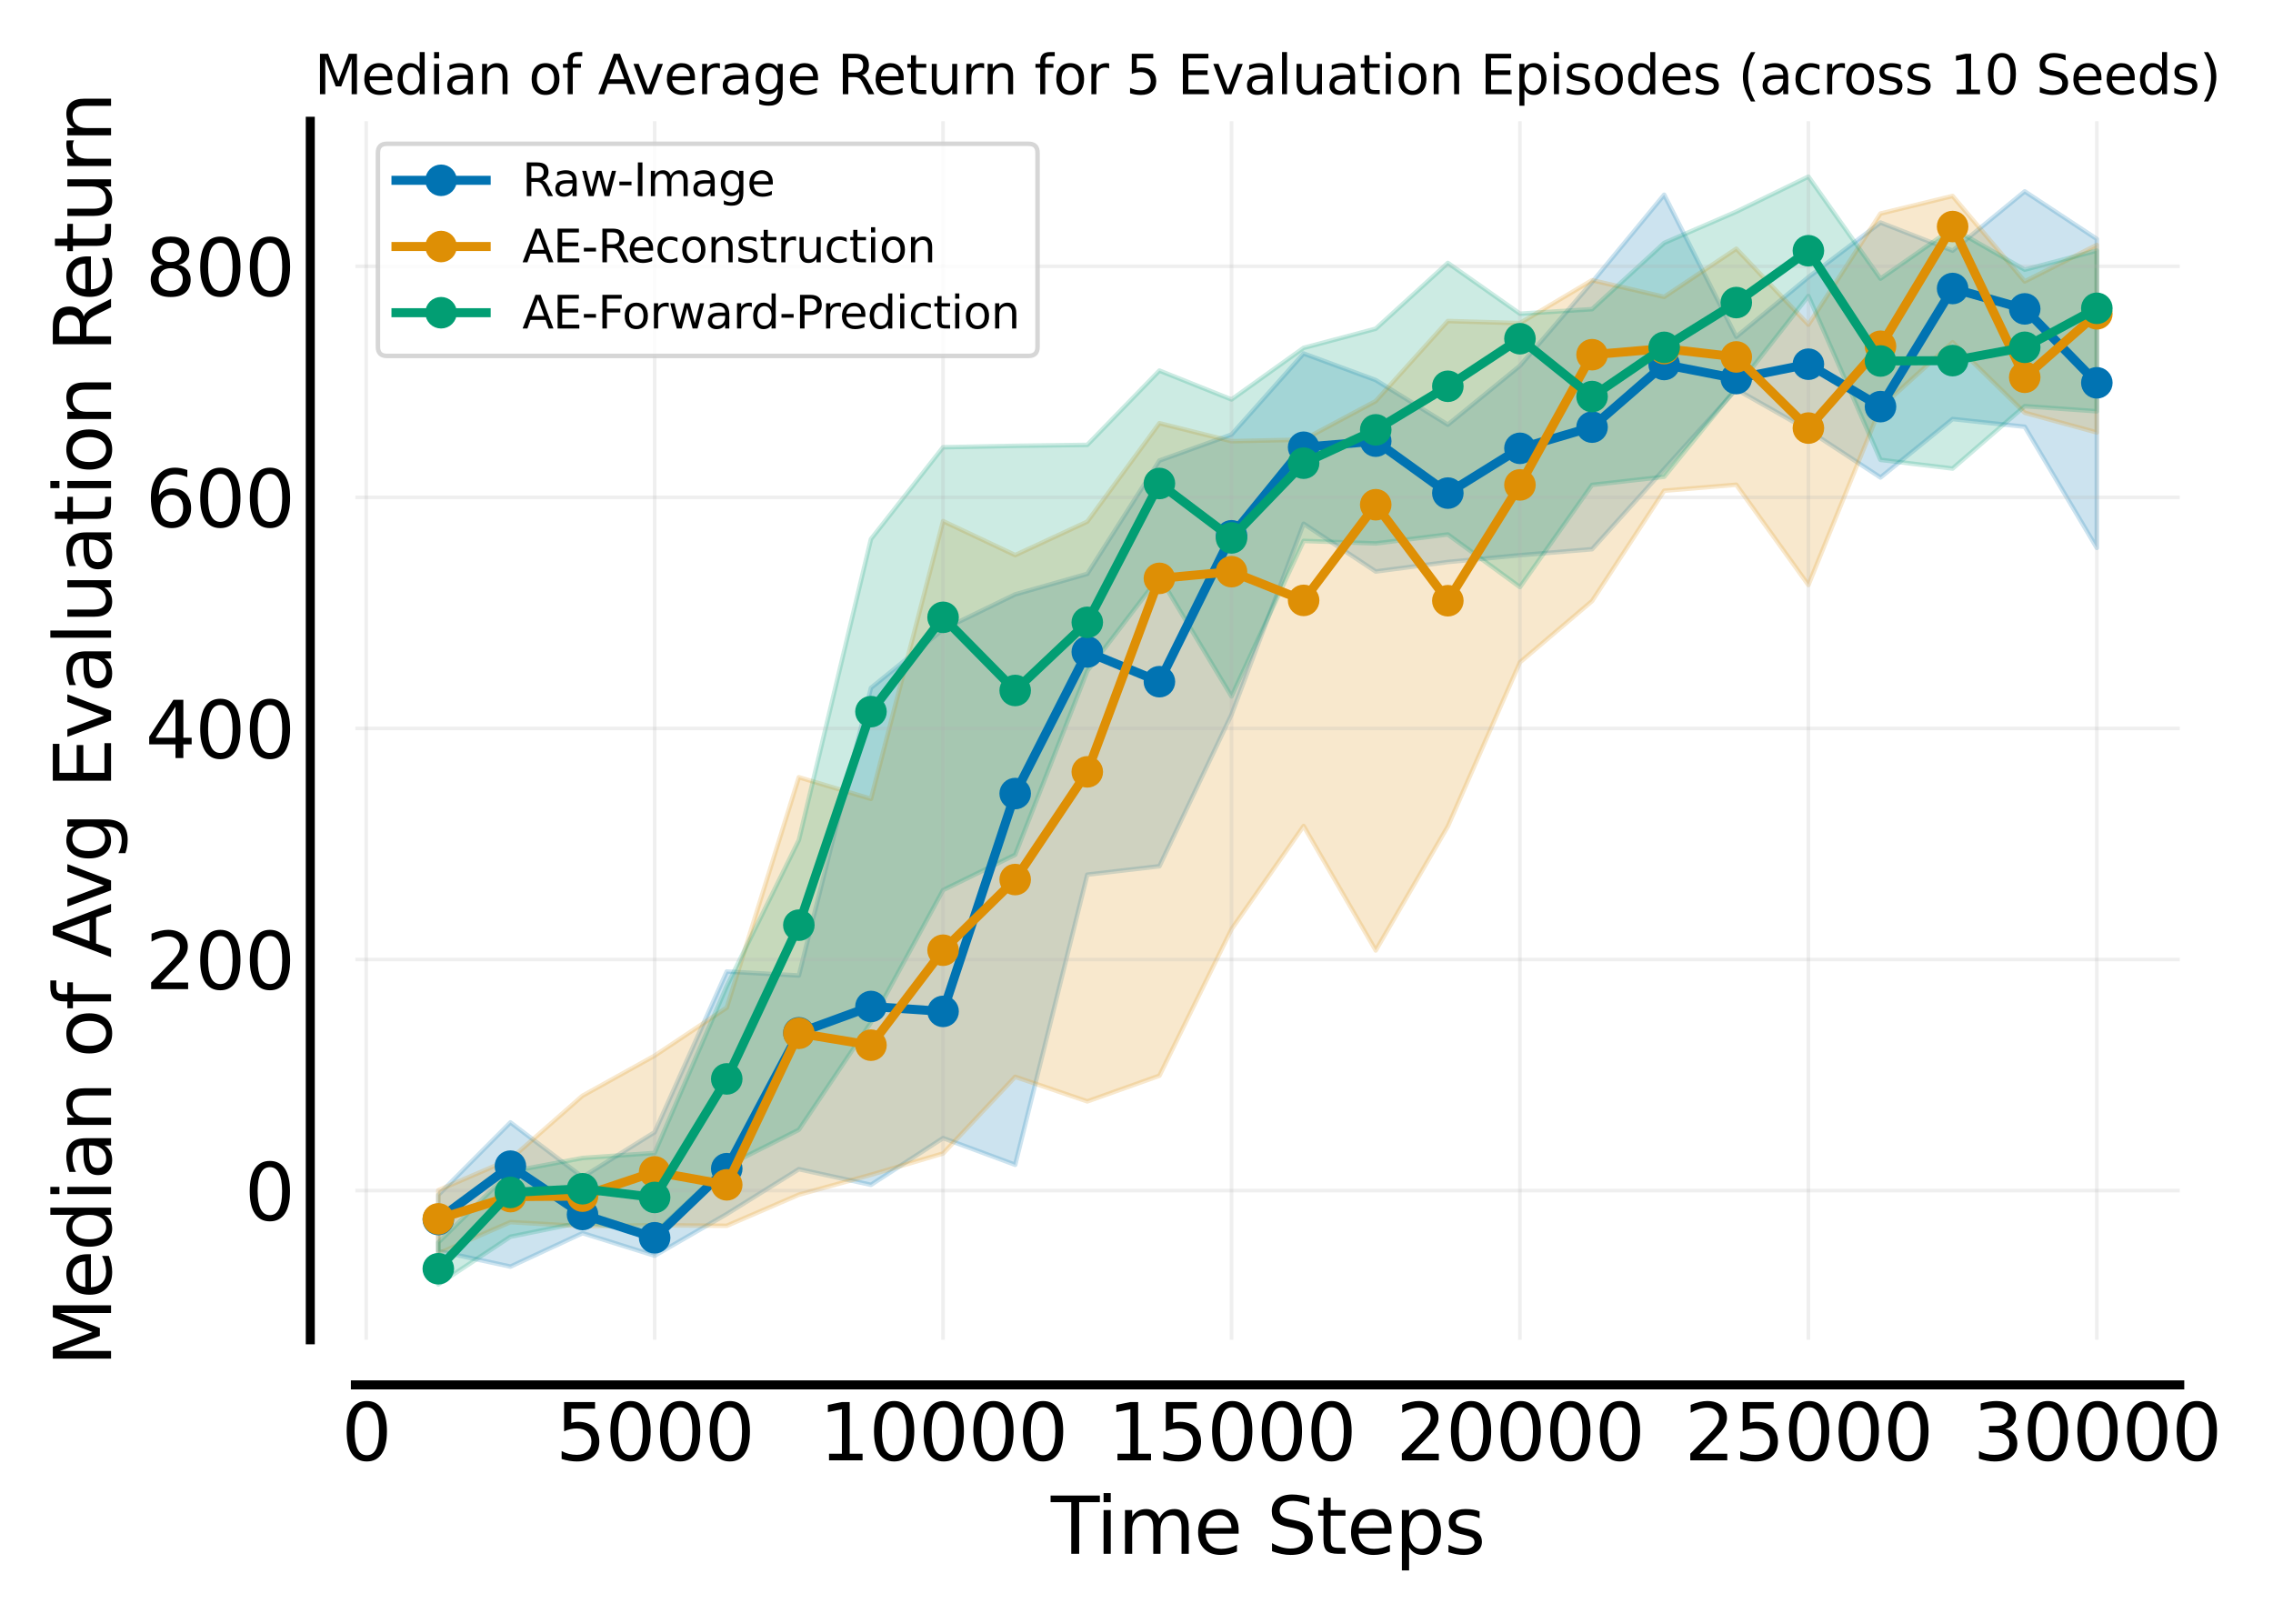 <?xml version="1.0" encoding="utf-8" standalone="no"?>
<!DOCTYPE svg PUBLIC "-//W3C//DTD SVG 1.1//EN"
  "http://www.w3.org/Graphics/SVG/1.1/DTD/svg11.dtd">
<svg xmlns:xlink="http://www.w3.org/1999/xlink" width="504pt" height="360pt" viewBox="0 0 504 360" xmlns="http://www.w3.org/2000/svg" version="1.1">
 <defs>
  <style type="text/css">*{stroke-linejoin: round; stroke-linecap: butt}</style>
 </defs>
 <g id="figure_1">
  <g id="patch_1">
   <path d="M 0 360 
L 504 360 
L 504 0 
L 0 0 
z
" style="fill: #ffffff"/>
  </g>
  <g id="axes_1">
   <g id="patch_2">
    <path d="M 78.8 297.04 
L 483.325 297.04 
L 483.325 26.88 
L 78.8 26.88 
z
" style="fill: #ffffff"/>
   </g>
   <g id="FillBetweenPolyCollection_1">
    <defs>
     <path id="md9b07b1207" d="M 97.187 -95.068 
L 97.187 -82.63 
L 113.177 -79.181 
L 129.166 -86.601 
L 145.155 -81.606 
L 161.144 -90.835 
L 177.133 -100.782 
L 193.122 -97.314 
L 209.111 -107.677 
L 225.1 -101.754 
L 241.089 -166.085 
L 257.079 -167.946 
L 273.068 -201.572 
L 289.057 -243.88 
L 305.046 -233.292 
L 321.035 -235.398 
L 337.024 -236.908 
L 353.013 -238.235 
L 369.002 -255.987 
L 384.992 -273.669 
L 400.981 -264.611 
L 416.97 -254.138 
L 432.959 -267.092 
L 448.948 -265.387 
L 464.937 -238.525 
L 464.937 -307.017 
L 464.937 -307.017 
L 448.948 -317.568 
L 432.959 -304.425 
L 416.97 -310.66 
L 400.981 -298.542 
L 384.992 -285.341 
L 369.002 -316.827 
L 353.013 -297.438 
L 337.024 -278.909 
L 321.035 -265.847 
L 305.046 -275.734 
L 289.057 -281.623 
L 273.068 -263.657 
L 257.079 -257.884 
L 241.089 -232.768 
L 225.1 -228.222 
L 209.111 -220.454 
L 193.122 -207.484 
L 177.133 -143.725 
L 161.144 -144.602 
L 145.155 -108.977 
L 129.166 -99.036 
L 113.177 -111.151 
L 97.187 -95.068 
z
" style="stroke: #0173b2; stroke-opacity: 0.2"/>
    </defs>
    <g clip-path="url(#p522695b72f)">
     <use xlink:href="#md9b07b1207" x="0" y="360" style="fill: #0173b2; fill-opacity: 0.2; stroke: #0173b2; stroke-opacity: 0.2"/>
    </g>
   </g>
   <g id="FillBetweenPolyCollection_2">
    <defs>
     <path id="m529b4f7ec4" d="M 97.187 -96.115 
L 97.187 -82.076 
L 113.177 -89.042 
L 129.166 -88.138 
L 145.155 -88.353 
L 161.144 -88.228 
L 177.133 -95.127 
L 193.122 -99.541 
L 209.111 -104.261 
L 225.1 -121.262 
L 241.089 -115.809 
L 257.079 -121.504 
L 273.068 -153.988 
L 289.057 -176.868 
L 305.046 -149.277 
L 321.035 -176.797 
L 337.024 -213.164 
L 353.013 -226.743 
L 369.002 -251.2 
L 384.992 -252.525 
L 400.981 -230.299 
L 416.97 -269.656 
L 432.959 -284.116 
L 448.948 -268.486 
L 464.937 -264.122 
L 464.937 -305.69 
L 464.937 -305.69 
L 448.948 -297.606 
L 432.959 -316.545 
L 416.97 -312.656 
L 400.981 -288.023 
L 384.992 -304.851 
L 369.002 -294.178 
L 353.013 -297.875 
L 337.024 -288.363 
L 321.035 -288.821 
L 305.046 -271.069 
L 289.057 -262.534 
L 273.068 -262.182 
L 257.079 -266.17 
L 241.089 -244.344 
L 225.1 -236.926 
L 209.111 -244.463 
L 193.122 -182.888 
L 177.133 -187.674 
L 161.144 -136.594 
L 145.155 -125.942 
L 129.166 -117.066 
L 113.177 -103.01 
L 97.187 -96.115 
z
" style="stroke: #de8f05; stroke-opacity: 0.2"/>
    </defs>
    <g clip-path="url(#p522695b72f)">
     <use xlink:href="#m529b4f7ec4" x="0" y="360" style="fill: #de8f05; fill-opacity: 0.2; stroke: #de8f05; stroke-opacity: 0.2"/>
    </g>
   </g>
   <g id="FillBetweenPolyCollection_3">
    <defs>
     <path id="m65b264418e" d="M 97.187 -84.535 
L 97.187 -75.24 
L 113.177 -85.804 
L 129.166 -89.039 
L 145.155 -86.629 
L 161.144 -101.489 
L 177.133 -109.523 
L 193.122 -133.312 
L 209.111 -162.66 
L 225.1 -170.487 
L 241.089 -211.247 
L 257.079 -232.15 
L 273.068 -205.611 
L 289.057 -240.071 
L 305.046 -239.515 
L 321.035 -241.506 
L 337.024 -229.841 
L 353.013 -252.492 
L 369.002 -254.292 
L 384.992 -273.954 
L 400.981 -294.373 
L 416.97 -258.046 
L 432.959 -256.117 
L 448.948 -269.95 
L 464.937 -268.813 
L 464.937 -304.43 
L 464.937 -304.43 
L 448.948 -300.211 
L 432.959 -309.376 
L 416.97 -298.223 
L 400.981 -320.84 
L 384.992 -313.064 
L 369.002 -306.14 
L 353.013 -291.451 
L 337.024 -290.444 
L 321.035 -301.702 
L 305.046 -287.118 
L 289.057 -282.873 
L 273.068 -271.435 
L 257.079 -277.835 
L 241.089 -261.37 
L 225.1 -261.154 
L 209.111 -260.841 
L 193.122 -240.485 
L 177.133 -173.753 
L 161.144 -141.358 
L 145.155 -104.378 
L 129.166 -103.262 
L 113.177 -100.255 
L 97.187 -84.535 
z
" style="stroke: #029e73; stroke-opacity: 0.2"/>
    </defs>
    <g clip-path="url(#p522695b72f)">
     <use xlink:href="#m65b264418e" x="0" y="360" style="fill: #029e73; fill-opacity: 0.2; stroke: #029e73; stroke-opacity: 0.2"/>
    </g>
   </g>
   <g id="matplotlib.axis_1">
    <g id="xtick_1">
     <g id="line2d_1">
      <path d="M 81.198 297.04 
L 81.198 26.88 
" clip-path="url(#p522695b72f)" style="fill: none; stroke: #b0b0b0; stroke-opacity: 0.2; stroke-width: 0.8; stroke-linecap: square"/>
     </g>
     <g id="line2d_2">
      <defs>
       <path id="m34cfc0ece7" d="M 0 0 
L 0 0.1 
" style="stroke: #000000; stroke-width: 0.1"/>
      </defs>
      <g>
       <use xlink:href="#m34cfc0ece7" x="81.198" y="307.04" style="stroke: #000000; stroke-width: 0.1"/>
      </g>
     </g>
     <g id="text_1">
      <!-- 0 -->
      <g transform="translate(75.701 323.77) scale(0.173 -0.173)">
       <defs>
        <path id="DejaVuSans-30" d="M 2034 4250 
Q 1547 4250 1301 3770 
Q 1056 3291 1056 2328 
Q 1056 1369 1301 889 
Q 1547 409 2034 409 
Q 2525 409 2770 889 
Q 3016 1369 3016 2328 
Q 3016 3291 2770 3770 
Q 2525 4250 2034 4250 
z
M 2034 4750 
Q 2819 4750 3233 4129 
Q 3647 3509 3647 2328 
Q 3647 1150 3233 529 
Q 2819 -91 2034 -91 
Q 1250 -91 836 529 
Q 422 1150 422 2328 
Q 422 3509 836 4129 
Q 1250 4750 2034 4750 
z
" transform="scale(0.016)"/>
       </defs>
       <use xlink:href="#DejaVuSans-30"/>
      </g>
     </g>
    </g>
    <g id="xtick_2">
     <g id="line2d_3">
      <path d="M 145.155 297.04 
L 145.155 26.88 
" clip-path="url(#p522695b72f)" style="fill: none; stroke: #b0b0b0; stroke-opacity: 0.2; stroke-width: 0.8; stroke-linecap: square"/>
     </g>
     <g id="line2d_4">
      <g>
       <use xlink:href="#m34cfc0ece7" x="145.155" y="307.04" style="stroke: #000000; stroke-width: 0.1"/>
      </g>
     </g>
     <g id="text_2">
      <!-- 5000 -->
      <g transform="translate(123.166 323.77) scale(0.173 -0.173)">
       <defs>
        <path id="DejaVuSans-35" d="M 691 4666 
L 3169 4666 
L 3169 4134 
L 1269 4134 
L 1269 2991 
Q 1406 3038 1543 3061 
Q 1681 3084 1819 3084 
Q 2600 3084 3056 2656 
Q 3513 2228 3513 1497 
Q 3513 744 3044 326 
Q 2575 -91 1722 -91 
Q 1428 -91 1123 -41 
Q 819 9 494 109 
L 494 744 
Q 775 591 1075 516 
Q 1375 441 1709 441 
Q 2250 441 2565 725 
Q 2881 1009 2881 1497 
Q 2881 1984 2565 2268 
Q 2250 2553 1709 2553 
Q 1456 2553 1204 2497 
Q 953 2441 691 2322 
L 691 4666 
z
" transform="scale(0.016)"/>
       </defs>
       <use xlink:href="#DejaVuSans-35"/>
       <use xlink:href="#DejaVuSans-30" transform="translate(63.623 0)"/>
       <use xlink:href="#DejaVuSans-30" transform="translate(127.246 0)"/>
       <use xlink:href="#DejaVuSans-30" transform="translate(190.869 0)"/>
      </g>
     </g>
    </g>
    <g id="xtick_3">
     <g id="line2d_5">
      <path d="M 209.111 297.04 
L 209.111 26.88 
" clip-path="url(#p522695b72f)" style="fill: none; stroke: #b0b0b0; stroke-opacity: 0.2; stroke-width: 0.8; stroke-linecap: square"/>
     </g>
     <g id="line2d_6">
      <g>
       <use xlink:href="#m34cfc0ece7" x="209.111" y="307.04" style="stroke: #000000; stroke-width: 0.1"/>
      </g>
     </g>
     <g id="text_3">
      <!-- 10000 -->
      <g transform="translate(181.625 323.77) scale(0.173 -0.173)">
       <defs>
        <path id="DejaVuSans-31" d="M 794 531 
L 1825 531 
L 1825 4091 
L 703 3866 
L 703 4441 
L 1819 4666 
L 2450 4666 
L 2450 531 
L 3481 531 
L 3481 0 
L 794 0 
L 794 531 
z
" transform="scale(0.016)"/>
       </defs>
       <use xlink:href="#DejaVuSans-31"/>
       <use xlink:href="#DejaVuSans-30" transform="translate(63.623 0)"/>
       <use xlink:href="#DejaVuSans-30" transform="translate(127.246 0)"/>
       <use xlink:href="#DejaVuSans-30" transform="translate(190.869 0)"/>
       <use xlink:href="#DejaVuSans-30" transform="translate(254.492 0)"/>
      </g>
     </g>
    </g>
    <g id="xtick_4">
     <g id="line2d_7">
      <path d="M 273.068 297.04 
L 273.068 26.88 
" clip-path="url(#p522695b72f)" style="fill: none; stroke: #b0b0b0; stroke-opacity: 0.2; stroke-width: 0.8; stroke-linecap: square"/>
     </g>
     <g id="line2d_8">
      <g>
       <use xlink:href="#m34cfc0ece7" x="273.068" y="307.04" style="stroke: #000000; stroke-width: 0.1"/>
      </g>
     </g>
     <g id="text_4">
      <!-- 15000 -->
      <g transform="translate(245.582 323.77) scale(0.173 -0.173)">
       <use xlink:href="#DejaVuSans-31"/>
       <use xlink:href="#DejaVuSans-35" transform="translate(63.623 0)"/>
       <use xlink:href="#DejaVuSans-30" transform="translate(127.246 0)"/>
       <use xlink:href="#DejaVuSans-30" transform="translate(190.869 0)"/>
       <use xlink:href="#DejaVuSans-30" transform="translate(254.492 0)"/>
      </g>
     </g>
    </g>
    <g id="xtick_5">
     <g id="line2d_9">
      <path d="M 337.024 297.04 
L 337.024 26.88 
" clip-path="url(#p522695b72f)" style="fill: none; stroke: #b0b0b0; stroke-opacity: 0.2; stroke-width: 0.8; stroke-linecap: square"/>
     </g>
     <g id="line2d_10">
      <g>
       <use xlink:href="#m34cfc0ece7" x="337.024" y="307.04" style="stroke: #000000; stroke-width: 0.1"/>
      </g>
     </g>
     <g id="text_5">
      <!-- 20000 -->
      <g transform="translate(309.538 323.77) scale(0.173 -0.173)">
       <defs>
        <path id="DejaVuSans-32" d="M 1228 531 
L 3431 531 
L 3431 0 
L 469 0 
L 469 531 
Q 828 903 1448 1529 
Q 2069 2156 2228 2338 
Q 2531 2678 2651 2914 
Q 2772 3150 2772 3378 
Q 2772 3750 2511 3984 
Q 2250 4219 1831 4219 
Q 1534 4219 1204 4116 
Q 875 4013 500 3803 
L 500 4441 
Q 881 4594 1212 4672 
Q 1544 4750 1819 4750 
Q 2544 4750 2975 4387 
Q 3406 4025 3406 3419 
Q 3406 3131 3298 2873 
Q 3191 2616 2906 2266 
Q 2828 2175 2409 1742 
Q 1991 1309 1228 531 
z
" transform="scale(0.016)"/>
       </defs>
       <use xlink:href="#DejaVuSans-32"/>
       <use xlink:href="#DejaVuSans-30" transform="translate(63.623 0)"/>
       <use xlink:href="#DejaVuSans-30" transform="translate(127.246 0)"/>
       <use xlink:href="#DejaVuSans-30" transform="translate(190.869 0)"/>
       <use xlink:href="#DejaVuSans-30" transform="translate(254.492 0)"/>
      </g>
     </g>
    </g>
    <g id="xtick_6">
     <g id="line2d_11">
      <path d="M 400.981 297.04 
L 400.981 26.88 
" clip-path="url(#p522695b72f)" style="fill: none; stroke: #b0b0b0; stroke-opacity: 0.2; stroke-width: 0.8; stroke-linecap: square"/>
     </g>
     <g id="line2d_12">
      <g>
       <use xlink:href="#m34cfc0ece7" x="400.981" y="307.04" style="stroke: #000000; stroke-width: 0.1"/>
      </g>
     </g>
     <g id="text_6">
      <!-- 25000 -->
      <g transform="translate(373.495 323.77) scale(0.173 -0.173)">
       <use xlink:href="#DejaVuSans-32"/>
       <use xlink:href="#DejaVuSans-35" transform="translate(63.623 0)"/>
       <use xlink:href="#DejaVuSans-30" transform="translate(127.246 0)"/>
       <use xlink:href="#DejaVuSans-30" transform="translate(190.869 0)"/>
       <use xlink:href="#DejaVuSans-30" transform="translate(254.492 0)"/>
      </g>
     </g>
    </g>
    <g id="xtick_7">
     <g id="line2d_13">
      <path d="M 464.937 297.04 
L 464.937 26.88 
" clip-path="url(#p522695b72f)" style="fill: none; stroke: #b0b0b0; stroke-opacity: 0.2; stroke-width: 0.8; stroke-linecap: square"/>
     </g>
     <g id="line2d_14">
      <g>
       <use xlink:href="#m34cfc0ece7" x="464.937" y="307.04" style="stroke: #000000; stroke-width: 0.1"/>
      </g>
     </g>
     <g id="text_7">
      <!-- 30000 -->
      <g transform="translate(437.451 323.77) scale(0.173 -0.173)">
       <defs>
        <path id="DejaVuSans-33" d="M 2597 2516 
Q 3050 2419 3304 2112 
Q 3559 1806 3559 1356 
Q 3559 666 3084 287 
Q 2609 -91 1734 -91 
Q 1441 -91 1130 -33 
Q 819 25 488 141 
L 488 750 
Q 750 597 1062 519 
Q 1375 441 1716 441 
Q 2309 441 2620 675 
Q 2931 909 2931 1356 
Q 2931 1769 2642 2001 
Q 2353 2234 1838 2234 
L 1294 2234 
L 1294 2753 
L 1863 2753 
Q 2328 2753 2575 2939 
Q 2822 3125 2822 3475 
Q 2822 3834 2567 4026 
Q 2313 4219 1838 4219 
Q 1578 4219 1281 4162 
Q 984 4106 628 3988 
L 628 4550 
Q 988 4650 1302 4700 
Q 1616 4750 1894 4750 
Q 2613 4750 3031 4423 
Q 3450 4097 3450 3541 
Q 3450 3153 3228 2886 
Q 3006 2619 2597 2516 
z
" transform="scale(0.016)"/>
       </defs>
       <use xlink:href="#DejaVuSans-33"/>
       <use xlink:href="#DejaVuSans-30" transform="translate(63.623 0)"/>
       <use xlink:href="#DejaVuSans-30" transform="translate(127.246 0)"/>
       <use xlink:href="#DejaVuSans-30" transform="translate(190.869 0)"/>
       <use xlink:href="#DejaVuSans-30" transform="translate(254.492 0)"/>
      </g>
     </g>
    </g>
    <g id="text_8">
     <!-- Time Steps -->
     <g transform="translate(233.002 344.494) scale(0.173 -0.173)">
      <defs>
       <path id="DejaVuSans-54" d="M -19 4666 
L 3928 4666 
L 3928 4134 
L 2272 4134 
L 2272 0 
L 1638 0 
L 1638 4134 
L -19 4134 
L -19 4666 
z
" transform="scale(0.016)"/>
       <path id="DejaVuSans-69" d="M 603 3500 
L 1178 3500 
L 1178 0 
L 603 0 
L 603 3500 
z
M 603 4863 
L 1178 4863 
L 1178 4134 
L 603 4134 
L 603 4863 
z
" transform="scale(0.016)"/>
       <path id="DejaVuSans-6d" d="M 3328 2828 
Q 3544 3216 3844 3400 
Q 4144 3584 4550 3584 
Q 5097 3584 5394 3201 
Q 5691 2819 5691 2113 
L 5691 0 
L 5113 0 
L 5113 2094 
Q 5113 2597 4934 2840 
Q 4756 3084 4391 3084 
Q 3944 3084 3684 2787 
Q 3425 2491 3425 1978 
L 3425 0 
L 2847 0 
L 2847 2094 
Q 2847 2600 2669 2842 
Q 2491 3084 2119 3084 
Q 1678 3084 1418 2786 
Q 1159 2488 1159 1978 
L 1159 0 
L 581 0 
L 581 3500 
L 1159 3500 
L 1159 2956 
Q 1356 3278 1631 3431 
Q 1906 3584 2284 3584 
Q 2666 3584 2933 3390 
Q 3200 3197 3328 2828 
z
" transform="scale(0.016)"/>
       <path id="DejaVuSans-65" d="M 3597 1894 
L 3597 1613 
L 953 1613 
Q 991 1019 1311 708 
Q 1631 397 2203 397 
Q 2534 397 2845 478 
Q 3156 559 3463 722 
L 3463 178 
Q 3153 47 2828 -22 
Q 2503 -91 2169 -91 
Q 1331 -91 842 396 
Q 353 884 353 1716 
Q 353 2575 817 3079 
Q 1281 3584 2069 3584 
Q 2775 3584 3186 3129 
Q 3597 2675 3597 1894 
z
M 3022 2063 
Q 3016 2534 2758 2815 
Q 2500 3097 2075 3097 
Q 1594 3097 1305 2825 
Q 1016 2553 972 2059 
L 3022 2063 
z
" transform="scale(0.016)"/>
       <path id="DejaVuSans-20" transform="scale(0.016)"/>
       <path id="DejaVuSans-53" d="M 3425 4513 
L 3425 3897 
Q 3066 4069 2747 4153 
Q 2428 4238 2131 4238 
Q 1616 4238 1336 4038 
Q 1056 3838 1056 3469 
Q 1056 3159 1242 3001 
Q 1428 2844 1947 2747 
L 2328 2669 
Q 3034 2534 3370 2195 
Q 3706 1856 3706 1288 
Q 3706 609 3251 259 
Q 2797 -91 1919 -91 
Q 1588 -91 1214 -16 
Q 841 59 441 206 
L 441 856 
Q 825 641 1194 531 
Q 1563 422 1919 422 
Q 2459 422 2753 634 
Q 3047 847 3047 1241 
Q 3047 1584 2836 1778 
Q 2625 1972 2144 2069 
L 1759 2144 
Q 1053 2284 737 2584 
Q 422 2884 422 3419 
Q 422 4038 858 4394 
Q 1294 4750 2059 4750 
Q 2388 4750 2728 4690 
Q 3069 4631 3425 4513 
z
" transform="scale(0.016)"/>
       <path id="DejaVuSans-74" d="M 1172 4494 
L 1172 3500 
L 2356 3500 
L 2356 3053 
L 1172 3053 
L 1172 1153 
Q 1172 725 1289 603 
Q 1406 481 1766 481 
L 2356 481 
L 2356 0 
L 1766 0 
Q 1100 0 847 248 
Q 594 497 594 1153 
L 594 3053 
L 172 3053 
L 172 3500 
L 594 3500 
L 594 4494 
L 1172 4494 
z
" transform="scale(0.016)"/>
       <path id="DejaVuSans-70" d="M 1159 525 
L 1159 -1331 
L 581 -1331 
L 581 3500 
L 1159 3500 
L 1159 2969 
Q 1341 3281 1617 3432 
Q 1894 3584 2278 3584 
Q 2916 3584 3314 3078 
Q 3713 2572 3713 1747 
Q 3713 922 3314 415 
Q 2916 -91 2278 -91 
Q 1894 -91 1617 61 
Q 1341 213 1159 525 
z
M 3116 1747 
Q 3116 2381 2855 2742 
Q 2594 3103 2138 3103 
Q 1681 3103 1420 2742 
Q 1159 2381 1159 1747 
Q 1159 1113 1420 752 
Q 1681 391 2138 391 
Q 2594 391 2855 752 
Q 3116 1113 3116 1747 
z
" transform="scale(0.016)"/>
       <path id="DejaVuSans-73" d="M 2834 3397 
L 2834 2853 
Q 2591 2978 2328 3040 
Q 2066 3103 1784 3103 
Q 1356 3103 1142 2972 
Q 928 2841 928 2578 
Q 928 2378 1081 2264 
Q 1234 2150 1697 2047 
L 1894 2003 
Q 2506 1872 2764 1633 
Q 3022 1394 3022 966 
Q 3022 478 2636 193 
Q 2250 -91 1575 -91 
Q 1294 -91 989 -36 
Q 684 19 347 128 
L 347 722 
Q 666 556 975 473 
Q 1284 391 1588 391 
Q 1994 391 2212 530 
Q 2431 669 2431 922 
Q 2431 1156 2273 1281 
Q 2116 1406 1581 1522 
L 1381 1569 
Q 847 1681 609 1914 
Q 372 2147 372 2553 
Q 372 3047 722 3315 
Q 1072 3584 1716 3584 
Q 2034 3584 2315 3537 
Q 2597 3491 2834 3397 
z
" transform="scale(0.016)"/>
      </defs>
      <use xlink:href="#DejaVuSans-54"/>
      <use xlink:href="#DejaVuSans-69" transform="translate(57.959 0)"/>
      <use xlink:href="#DejaVuSans-6d" transform="translate(85.742 0)"/>
      <use xlink:href="#DejaVuSans-65" transform="translate(183.154 0)"/>
      <use xlink:href="#DejaVuSans-20" transform="translate(244.678 0)"/>
      <use xlink:href="#DejaVuSans-53" transform="translate(276.465 0)"/>
      <use xlink:href="#DejaVuSans-74" transform="translate(339.941 0)"/>
      <use xlink:href="#DejaVuSans-65" transform="translate(379.15 0)"/>
      <use xlink:href="#DejaVuSans-70" transform="translate(440.674 0)"/>
      <use xlink:href="#DejaVuSans-73" transform="translate(504.15 0)"/>
     </g>
    </g>
   </g>
   <g id="matplotlib.axis_2">
    <g id="ytick_1">
     <g id="line2d_15">
      <path d="M 78.8 263.972 
L 483.325 263.972 
" clip-path="url(#p522695b72f)" style="fill: none; stroke: #b0b0b0; stroke-opacity: 0.2; stroke-width: 0.8; stroke-linecap: square"/>
     </g>
     <g id="line2d_16">
      <defs>
       <path id="mf75c800556" d="M 0 0 
L -0.1 0 
" style="stroke: #000000; stroke-width: 0.1"/>
      </defs>
      <g>
       <use xlink:href="#mf75c800556" x="68.8" y="263.972" style="stroke: #000000; stroke-width: 0.1"/>
      </g>
     </g>
     <g id="text_9">
      <!-- 0 -->
      <g transform="translate(54.206 270.537) scale(0.173 -0.173)">
       <use xlink:href="#DejaVuSans-30"/>
      </g>
     </g>
    </g>
    <g id="ytick_2">
     <g id="line2d_17">
      <path d="M 78.8 212.738 
L 483.325 212.738 
" clip-path="url(#p522695b72f)" style="fill: none; stroke: #b0b0b0; stroke-opacity: 0.2; stroke-width: 0.8; stroke-linecap: square"/>
     </g>
     <g id="line2d_18">
      <g>
       <use xlink:href="#mf75c800556" x="68.8" y="212.738" style="stroke: #000000; stroke-width: 0.1"/>
      </g>
     </g>
     <g id="text_10">
      <!-- 200 -->
      <g transform="translate(32.217 219.303) scale(0.173 -0.173)">
       <use xlink:href="#DejaVuSans-32"/>
       <use xlink:href="#DejaVuSans-30" transform="translate(63.623 0)"/>
       <use xlink:href="#DejaVuSans-30" transform="translate(127.246 0)"/>
      </g>
     </g>
    </g>
    <g id="ytick_3">
     <g id="line2d_19">
      <path d="M 78.8 161.504 
L 483.325 161.504 
" clip-path="url(#p522695b72f)" style="fill: none; stroke: #b0b0b0; stroke-opacity: 0.2; stroke-width: 0.8; stroke-linecap: square"/>
     </g>
     <g id="line2d_20">
      <g>
       <use xlink:href="#mf75c800556" x="68.8" y="161.504" style="stroke: #000000; stroke-width: 0.1"/>
      </g>
     </g>
     <g id="text_11">
      <!-- 400 -->
      <g transform="translate(32.217 168.069) scale(0.173 -0.173)">
       <defs>
        <path id="DejaVuSans-34" d="M 2419 4116 
L 825 1625 
L 2419 1625 
L 2419 4116 
z
M 2253 4666 
L 3047 4666 
L 3047 1625 
L 3713 1625 
L 3713 1100 
L 3047 1100 
L 3047 0 
L 2419 0 
L 2419 1100 
L 313 1100 
L 313 1709 
L 2253 4666 
z
" transform="scale(0.016)"/>
       </defs>
       <use xlink:href="#DejaVuSans-34"/>
       <use xlink:href="#DejaVuSans-30" transform="translate(63.623 0)"/>
       <use xlink:href="#DejaVuSans-30" transform="translate(127.246 0)"/>
      </g>
     </g>
    </g>
    <g id="ytick_4">
     <g id="line2d_21">
      <path d="M 78.8 110.27 
L 483.325 110.27 
" clip-path="url(#p522695b72f)" style="fill: none; stroke: #b0b0b0; stroke-opacity: 0.2; stroke-width: 0.8; stroke-linecap: square"/>
     </g>
     <g id="line2d_22">
      <g>
       <use xlink:href="#mf75c800556" x="68.8" y="110.27" style="stroke: #000000; stroke-width: 0.1"/>
      </g>
     </g>
     <g id="text_12">
      <!-- 600 -->
      <g transform="translate(32.217 116.835) scale(0.173 -0.173)">
       <defs>
        <path id="DejaVuSans-36" d="M 2113 2584 
Q 1688 2584 1439 2293 
Q 1191 2003 1191 1497 
Q 1191 994 1439 701 
Q 1688 409 2113 409 
Q 2538 409 2786 701 
Q 3034 994 3034 1497 
Q 3034 2003 2786 2293 
Q 2538 2584 2113 2584 
z
M 3366 4563 
L 3366 3988 
Q 3128 4100 2886 4159 
Q 2644 4219 2406 4219 
Q 1781 4219 1451 3797 
Q 1122 3375 1075 2522 
Q 1259 2794 1537 2939 
Q 1816 3084 2150 3084 
Q 2853 3084 3261 2657 
Q 3669 2231 3669 1497 
Q 3669 778 3244 343 
Q 2819 -91 2113 -91 
Q 1303 -91 875 529 
Q 447 1150 447 2328 
Q 447 3434 972 4092 
Q 1497 4750 2381 4750 
Q 2619 4750 2861 4703 
Q 3103 4656 3366 4563 
z
" transform="scale(0.016)"/>
       </defs>
       <use xlink:href="#DejaVuSans-36"/>
       <use xlink:href="#DejaVuSans-30" transform="translate(63.623 0)"/>
       <use xlink:href="#DejaVuSans-30" transform="translate(127.246 0)"/>
      </g>
     </g>
    </g>
    <g id="ytick_5">
     <g id="line2d_23">
      <path d="M 78.8 59.036 
L 483.325 59.036 
" clip-path="url(#p522695b72f)" style="fill: none; stroke: #b0b0b0; stroke-opacity: 0.2; stroke-width: 0.8; stroke-linecap: square"/>
     </g>
     <g id="line2d_24">
      <g>
       <use xlink:href="#mf75c800556" x="68.8" y="59.036" style="stroke: #000000; stroke-width: 0.1"/>
      </g>
     </g>
     <g id="text_13">
      <!-- 800 -->
      <g transform="translate(32.217 65.601) scale(0.173 -0.173)">
       <defs>
        <path id="DejaVuSans-38" d="M 2034 2216 
Q 1584 2216 1326 1975 
Q 1069 1734 1069 1313 
Q 1069 891 1326 650 
Q 1584 409 2034 409 
Q 2484 409 2743 651 
Q 3003 894 3003 1313 
Q 3003 1734 2745 1975 
Q 2488 2216 2034 2216 
z
M 1403 2484 
Q 997 2584 770 2862 
Q 544 3141 544 3541 
Q 544 4100 942 4425 
Q 1341 4750 2034 4750 
Q 2731 4750 3128 4425 
Q 3525 4100 3525 3541 
Q 3525 3141 3298 2862 
Q 3072 2584 2669 2484 
Q 3125 2378 3379 2068 
Q 3634 1759 3634 1313 
Q 3634 634 3220 271 
Q 2806 -91 2034 -91 
Q 1263 -91 848 271 
Q 434 634 434 1313 
Q 434 1759 690 2068 
Q 947 2378 1403 2484 
z
M 1172 3481 
Q 1172 3119 1398 2916 
Q 1625 2713 2034 2713 
Q 2441 2713 2670 2916 
Q 2900 3119 2900 3481 
Q 2900 3844 2670 4047 
Q 2441 4250 2034 4250 
Q 1625 4250 1398 4047 
Q 1172 3844 1172 3481 
z
" transform="scale(0.016)"/>
       </defs>
       <use xlink:href="#DejaVuSans-38"/>
       <use xlink:href="#DejaVuSans-30" transform="translate(63.623 0)"/>
       <use xlink:href="#DejaVuSans-30" transform="translate(127.246 0)"/>
      </g>
     </g>
    </g>
    <g id="text_14">
     <!-- Median of Avg Evaluation Return -->
     <g transform="translate(24.623 302.958) rotate(-90) scale(0.173 -0.173)">
      <defs>
       <path id="DejaVuSans-4d" d="M 628 4666 
L 1569 4666 
L 2759 1491 
L 3956 4666 
L 4897 4666 
L 4897 0 
L 4281 0 
L 4281 4097 
L 3078 897 
L 2444 897 
L 1241 4097 
L 1241 0 
L 628 0 
L 628 4666 
z
" transform="scale(0.016)"/>
       <path id="DejaVuSans-64" d="M 2906 2969 
L 2906 4863 
L 3481 4863 
L 3481 0 
L 2906 0 
L 2906 525 
Q 2725 213 2448 61 
Q 2172 -91 1784 -91 
Q 1150 -91 751 415 
Q 353 922 353 1747 
Q 353 2572 751 3078 
Q 1150 3584 1784 3584 
Q 2172 3584 2448 3432 
Q 2725 3281 2906 2969 
z
M 947 1747 
Q 947 1113 1208 752 
Q 1469 391 1925 391 
Q 2381 391 2643 752 
Q 2906 1113 2906 1747 
Q 2906 2381 2643 2742 
Q 2381 3103 1925 3103 
Q 1469 3103 1208 2742 
Q 947 2381 947 1747 
z
" transform="scale(0.016)"/>
       <path id="DejaVuSans-61" d="M 2194 1759 
Q 1497 1759 1228 1600 
Q 959 1441 959 1056 
Q 959 750 1161 570 
Q 1363 391 1709 391 
Q 2188 391 2477 730 
Q 2766 1069 2766 1631 
L 2766 1759 
L 2194 1759 
z
M 3341 1997 
L 3341 0 
L 2766 0 
L 2766 531 
Q 2569 213 2275 61 
Q 1981 -91 1556 -91 
Q 1019 -91 701 211 
Q 384 513 384 1019 
Q 384 1609 779 1909 
Q 1175 2209 1959 2209 
L 2766 2209 
L 2766 2266 
Q 2766 2663 2505 2880 
Q 2244 3097 1772 3097 
Q 1472 3097 1187 3025 
Q 903 2953 641 2809 
L 641 3341 
Q 956 3463 1253 3523 
Q 1550 3584 1831 3584 
Q 2591 3584 2966 3190 
Q 3341 2797 3341 1997 
z
" transform="scale(0.016)"/>
       <path id="DejaVuSans-6e" d="M 3513 2113 
L 3513 0 
L 2938 0 
L 2938 2094 
Q 2938 2591 2744 2837 
Q 2550 3084 2163 3084 
Q 1697 3084 1428 2787 
Q 1159 2491 1159 1978 
L 1159 0 
L 581 0 
L 581 3500 
L 1159 3500 
L 1159 2956 
Q 1366 3272 1645 3428 
Q 1925 3584 2291 3584 
Q 2894 3584 3203 3211 
Q 3513 2838 3513 2113 
z
" transform="scale(0.016)"/>
       <path id="DejaVuSans-6f" d="M 1959 3097 
Q 1497 3097 1228 2736 
Q 959 2375 959 1747 
Q 959 1119 1226 758 
Q 1494 397 1959 397 
Q 2419 397 2687 759 
Q 2956 1122 2956 1747 
Q 2956 2369 2687 2733 
Q 2419 3097 1959 3097 
z
M 1959 3584 
Q 2709 3584 3137 3096 
Q 3566 2609 3566 1747 
Q 3566 888 3137 398 
Q 2709 -91 1959 -91 
Q 1206 -91 779 398 
Q 353 888 353 1747 
Q 353 2609 779 3096 
Q 1206 3584 1959 3584 
z
" transform="scale(0.016)"/>
       <path id="DejaVuSans-66" d="M 2375 4863 
L 2375 4384 
L 1825 4384 
Q 1516 4384 1395 4259 
Q 1275 4134 1275 3809 
L 1275 3500 
L 2222 3500 
L 2222 3053 
L 1275 3053 
L 1275 0 
L 697 0 
L 697 3053 
L 147 3053 
L 147 3500 
L 697 3500 
L 697 3744 
Q 697 4328 969 4595 
Q 1241 4863 1831 4863 
L 2375 4863 
z
" transform="scale(0.016)"/>
       <path id="DejaVuSans-41" d="M 2188 4044 
L 1331 1722 
L 3047 1722 
L 2188 4044 
z
M 1831 4666 
L 2547 4666 
L 4325 0 
L 3669 0 
L 3244 1197 
L 1141 1197 
L 716 0 
L 50 0 
L 1831 4666 
z
" transform="scale(0.016)"/>
       <path id="DejaVuSans-76" d="M 191 3500 
L 800 3500 
L 1894 563 
L 2988 3500 
L 3597 3500 
L 2284 0 
L 1503 0 
L 191 3500 
z
" transform="scale(0.016)"/>
       <path id="DejaVuSans-67" d="M 2906 1791 
Q 2906 2416 2648 2759 
Q 2391 3103 1925 3103 
Q 1463 3103 1205 2759 
Q 947 2416 947 1791 
Q 947 1169 1205 825 
Q 1463 481 1925 481 
Q 2391 481 2648 825 
Q 2906 1169 2906 1791 
z
M 3481 434 
Q 3481 -459 3084 -895 
Q 2688 -1331 1869 -1331 
Q 1566 -1331 1297 -1286 
Q 1028 -1241 775 -1147 
L 775 -588 
Q 1028 -725 1275 -790 
Q 1522 -856 1778 -856 
Q 2344 -856 2625 -561 
Q 2906 -266 2906 331 
L 2906 616 
Q 2728 306 2450 153 
Q 2172 0 1784 0 
Q 1141 0 747 490 
Q 353 981 353 1791 
Q 353 2603 747 3093 
Q 1141 3584 1784 3584 
Q 2172 3584 2450 3431 
Q 2728 3278 2906 2969 
L 2906 3500 
L 3481 3500 
L 3481 434 
z
" transform="scale(0.016)"/>
       <path id="DejaVuSans-45" d="M 628 4666 
L 3578 4666 
L 3578 4134 
L 1259 4134 
L 1259 2753 
L 3481 2753 
L 3481 2222 
L 1259 2222 
L 1259 531 
L 3634 531 
L 3634 0 
L 628 0 
L 628 4666 
z
" transform="scale(0.016)"/>
       <path id="DejaVuSans-6c" d="M 603 4863 
L 1178 4863 
L 1178 0 
L 603 0 
L 603 4863 
z
" transform="scale(0.016)"/>
       <path id="DejaVuSans-75" d="M 544 1381 
L 544 3500 
L 1119 3500 
L 1119 1403 
Q 1119 906 1312 657 
Q 1506 409 1894 409 
Q 2359 409 2629 706 
Q 2900 1003 2900 1516 
L 2900 3500 
L 3475 3500 
L 3475 0 
L 2900 0 
L 2900 538 
Q 2691 219 2414 64 
Q 2138 -91 1772 -91 
Q 1169 -91 856 284 
Q 544 659 544 1381 
z
M 1991 3584 
L 1991 3584 
z
" transform="scale(0.016)"/>
       <path id="DejaVuSans-52" d="M 2841 2188 
Q 3044 2119 3236 1894 
Q 3428 1669 3622 1275 
L 4263 0 
L 3584 0 
L 2988 1197 
Q 2756 1666 2539 1819 
Q 2322 1972 1947 1972 
L 1259 1972 
L 1259 0 
L 628 0 
L 628 4666 
L 2053 4666 
Q 2853 4666 3247 4331 
Q 3641 3997 3641 3322 
Q 3641 2881 3436 2590 
Q 3231 2300 2841 2188 
z
M 1259 4147 
L 1259 2491 
L 2053 2491 
Q 2509 2491 2742 2702 
Q 2975 2913 2975 3322 
Q 2975 3731 2742 3939 
Q 2509 4147 2053 4147 
L 1259 4147 
z
" transform="scale(0.016)"/>
       <path id="DejaVuSans-72" d="M 2631 2963 
Q 2534 3019 2420 3045 
Q 2306 3072 2169 3072 
Q 1681 3072 1420 2755 
Q 1159 2438 1159 1844 
L 1159 0 
L 581 0 
L 581 3500 
L 1159 3500 
L 1159 2956 
Q 1341 3275 1631 3429 
Q 1922 3584 2338 3584 
Q 2397 3584 2469 3576 
Q 2541 3569 2628 3553 
L 2631 2963 
z
" transform="scale(0.016)"/>
      </defs>
      <use xlink:href="#DejaVuSans-4d"/>
      <use xlink:href="#DejaVuSans-65" transform="translate(86.279 0)"/>
      <use xlink:href="#DejaVuSans-64" transform="translate(147.803 0)"/>
      <use xlink:href="#DejaVuSans-69" transform="translate(211.279 0)"/>
      <use xlink:href="#DejaVuSans-61" transform="translate(239.062 0)"/>
      <use xlink:href="#DejaVuSans-6e" transform="translate(300.342 0)"/>
      <use xlink:href="#DejaVuSans-20" transform="translate(363.721 0)"/>
      <use xlink:href="#DejaVuSans-6f" transform="translate(395.508 0)"/>
      <use xlink:href="#DejaVuSans-66" transform="translate(456.689 0)"/>
      <use xlink:href="#DejaVuSans-20" transform="translate(491.895 0)"/>
      <use xlink:href="#DejaVuSans-41" transform="translate(523.682 0)"/>
      <use xlink:href="#DejaVuSans-76" transform="translate(586.215 0)"/>
      <use xlink:href="#DejaVuSans-67" transform="translate(645.395 0)"/>
      <use xlink:href="#DejaVuSans-20" transform="translate(708.871 0)"/>
      <use xlink:href="#DejaVuSans-45" transform="translate(740.658 0)"/>
      <use xlink:href="#DejaVuSans-76" transform="translate(803.842 0)"/>
      <use xlink:href="#DejaVuSans-61" transform="translate(863.021 0)"/>
      <use xlink:href="#DejaVuSans-6c" transform="translate(924.301 0)"/>
      <use xlink:href="#DejaVuSans-75" transform="translate(952.084 0)"/>
      <use xlink:href="#DejaVuSans-61" transform="translate(1015.463 0)"/>
      <use xlink:href="#DejaVuSans-74" transform="translate(1076.742 0)"/>
      <use xlink:href="#DejaVuSans-69" transform="translate(1115.951 0)"/>
      <use xlink:href="#DejaVuSans-6f" transform="translate(1143.734 0)"/>
      <use xlink:href="#DejaVuSans-6e" transform="translate(1204.916 0)"/>
      <use xlink:href="#DejaVuSans-20" transform="translate(1268.295 0)"/>
      <use xlink:href="#DejaVuSans-52" transform="translate(1300.082 0)"/>
      <use xlink:href="#DejaVuSans-65" transform="translate(1365.064 0)"/>
      <use xlink:href="#DejaVuSans-74" transform="translate(1426.588 0)"/>
      <use xlink:href="#DejaVuSans-75" transform="translate(1465.797 0)"/>
      <use xlink:href="#DejaVuSans-72" transform="translate(1529.176 0)"/>
      <use xlink:href="#DejaVuSans-6e" transform="translate(1568.539 0)"/>
     </g>
    </g>
   </g>
   <g id="line2d_25">
    <path d="M 97.187 270.376 
L 113.177 258.55 
L 129.166 269.268 
L 145.155 274.421 
L 161.144 259.105 
L 177.133 228.981 
L 193.122 223.151 
L 209.111 224.236 
L 225.1 175.942 
L 241.089 144.539 
L 257.079 151.136 
L 273.068 118.79 
L 289.057 99.162 
L 305.046 97.807 
L 321.035 109.325 
L 337.024 99.399 
L 353.013 94.699 
L 369.002 80.814 
L 384.992 83.933 
L 400.981 80.749 
L 416.97 90.155 
L 432.959 63.965 
L 448.948 68.482 
L 464.937 84.874 
" clip-path="url(#p522695b72f)" style="fill: none; stroke: #0173b2; stroke-width: 2; stroke-linecap: square"/>
    <defs>
     <path id="m98a4e932ea" d="M 0 3 
C 0.796 3 1.559 2.684 2.121 2.121 
C 2.684 1.559 3 0.796 3 0 
C 3 -0.796 2.684 -1.559 2.121 -2.121 
C 1.559 -2.684 0.796 -3 0 -3 
C -0.796 -3 -1.559 -2.684 -2.121 -2.121 
C -2.684 -1.559 -3 -0.796 -3 0 
C -3 0.796 -2.684 1.559 -2.121 2.121 
C -1.559 2.684 -0.796 3 0 3 
z
" style="stroke: #0173b2"/>
    </defs>
    <g clip-path="url(#p522695b72f)">
     <use xlink:href="#m98a4e932ea" x="97.187" y="270.376" style="fill: #0173b2; stroke: #0173b2"/>
     <use xlink:href="#m98a4e932ea" x="113.177" y="258.55" style="fill: #0173b2; stroke: #0173b2"/>
     <use xlink:href="#m98a4e932ea" x="129.166" y="269.268" style="fill: #0173b2; stroke: #0173b2"/>
     <use xlink:href="#m98a4e932ea" x="145.155" y="274.421" style="fill: #0173b2; stroke: #0173b2"/>
     <use xlink:href="#m98a4e932ea" x="161.144" y="259.105" style="fill: #0173b2; stroke: #0173b2"/>
     <use xlink:href="#m98a4e932ea" x="177.133" y="228.981" style="fill: #0173b2; stroke: #0173b2"/>
     <use xlink:href="#m98a4e932ea" x="193.122" y="223.151" style="fill: #0173b2; stroke: #0173b2"/>
     <use xlink:href="#m98a4e932ea" x="209.111" y="224.236" style="fill: #0173b2; stroke: #0173b2"/>
     <use xlink:href="#m98a4e932ea" x="225.1" y="175.942" style="fill: #0173b2; stroke: #0173b2"/>
     <use xlink:href="#m98a4e932ea" x="241.089" y="144.539" style="fill: #0173b2; stroke: #0173b2"/>
     <use xlink:href="#m98a4e932ea" x="257.079" y="151.136" style="fill: #0173b2; stroke: #0173b2"/>
     <use xlink:href="#m98a4e932ea" x="273.068" y="118.79" style="fill: #0173b2; stroke: #0173b2"/>
     <use xlink:href="#m98a4e932ea" x="289.057" y="99.162" style="fill: #0173b2; stroke: #0173b2"/>
     <use xlink:href="#m98a4e932ea" x="305.046" y="97.807" style="fill: #0173b2; stroke: #0173b2"/>
     <use xlink:href="#m98a4e932ea" x="321.035" y="109.325" style="fill: #0173b2; stroke: #0173b2"/>
     <use xlink:href="#m98a4e932ea" x="337.024" y="99.399" style="fill: #0173b2; stroke: #0173b2"/>
     <use xlink:href="#m98a4e932ea" x="353.013" y="94.699" style="fill: #0173b2; stroke: #0173b2"/>
     <use xlink:href="#m98a4e932ea" x="369.002" y="80.814" style="fill: #0173b2; stroke: #0173b2"/>
     <use xlink:href="#m98a4e932ea" x="384.992" y="83.933" style="fill: #0173b2; stroke: #0173b2"/>
     <use xlink:href="#m98a4e932ea" x="400.981" y="80.749" style="fill: #0173b2; stroke: #0173b2"/>
     <use xlink:href="#m98a4e932ea" x="416.97" y="90.155" style="fill: #0173b2; stroke: #0173b2"/>
     <use xlink:href="#m98a4e932ea" x="432.959" y="63.965" style="fill: #0173b2; stroke: #0173b2"/>
     <use xlink:href="#m98a4e932ea" x="448.948" y="68.482" style="fill: #0173b2; stroke: #0173b2"/>
     <use xlink:href="#m98a4e932ea" x="464.937" y="84.874" style="fill: #0173b2; stroke: #0173b2"/>
    </g>
   </g>
   <g id="line2d_26">
    <path d="M 97.187 270.235 
L 113.177 265.301 
L 129.166 265.197 
L 145.155 259.814 
L 161.144 262.688 
L 177.133 229.087 
L 193.122 231.726 
L 209.111 210.673 
L 225.1 195.008 
L 241.089 171.129 
L 257.079 128.23 
L 273.068 126.745 
L 289.057 133.113 
L 305.046 111.904 
L 321.035 133.186 
L 337.024 107.507 
L 353.013 78.638 
L 369.002 77.281 
L 384.992 79.133 
L 400.981 94.911 
L 416.97 76.77 
L 432.959 50.226 
L 448.948 83.644 
L 464.937 69.576 
" clip-path="url(#p522695b72f)" style="fill: none; stroke: #de8f05; stroke-width: 2; stroke-linecap: square"/>
    <defs>
     <path id="mceaf04f775" d="M 0 3 
C 0.796 3 1.559 2.684 2.121 2.121 
C 2.684 1.559 3 0.796 3 0 
C 3 -0.796 2.684 -1.559 2.121 -2.121 
C 1.559 -2.684 0.796 -3 0 -3 
C -0.796 -3 -1.559 -2.684 -2.121 -2.121 
C -2.684 -1.559 -3 -0.796 -3 0 
C -3 0.796 -2.684 1.559 -2.121 2.121 
C -1.559 2.684 -0.796 3 0 3 
z
" style="stroke: #de8f05"/>
    </defs>
    <g clip-path="url(#p522695b72f)">
     <use xlink:href="#mceaf04f775" x="97.187" y="270.235" style="fill: #de8f05; stroke: #de8f05"/>
     <use xlink:href="#mceaf04f775" x="113.177" y="265.301" style="fill: #de8f05; stroke: #de8f05"/>
     <use xlink:href="#mceaf04f775" x="129.166" y="265.197" style="fill: #de8f05; stroke: #de8f05"/>
     <use xlink:href="#mceaf04f775" x="145.155" y="259.814" style="fill: #de8f05; stroke: #de8f05"/>
     <use xlink:href="#mceaf04f775" x="161.144" y="262.688" style="fill: #de8f05; stroke: #de8f05"/>
     <use xlink:href="#mceaf04f775" x="177.133" y="229.087" style="fill: #de8f05; stroke: #de8f05"/>
     <use xlink:href="#mceaf04f775" x="193.122" y="231.726" style="fill: #de8f05; stroke: #de8f05"/>
     <use xlink:href="#mceaf04f775" x="209.111" y="210.673" style="fill: #de8f05; stroke: #de8f05"/>
     <use xlink:href="#mceaf04f775" x="225.1" y="195.008" style="fill: #de8f05; stroke: #de8f05"/>
     <use xlink:href="#mceaf04f775" x="241.089" y="171.129" style="fill: #de8f05; stroke: #de8f05"/>
     <use xlink:href="#mceaf04f775" x="257.079" y="128.23" style="fill: #de8f05; stroke: #de8f05"/>
     <use xlink:href="#mceaf04f775" x="273.068" y="126.745" style="fill: #de8f05; stroke: #de8f05"/>
     <use xlink:href="#mceaf04f775" x="289.057" y="133.113" style="fill: #de8f05; stroke: #de8f05"/>
     <use xlink:href="#mceaf04f775" x="305.046" y="111.904" style="fill: #de8f05; stroke: #de8f05"/>
     <use xlink:href="#mceaf04f775" x="321.035" y="133.186" style="fill: #de8f05; stroke: #de8f05"/>
     <use xlink:href="#mceaf04f775" x="337.024" y="107.507" style="fill: #de8f05; stroke: #de8f05"/>
     <use xlink:href="#mceaf04f775" x="353.013" y="78.638" style="fill: #de8f05; stroke: #de8f05"/>
     <use xlink:href="#mceaf04f775" x="369.002" y="77.281" style="fill: #de8f05; stroke: #de8f05"/>
     <use xlink:href="#mceaf04f775" x="384.992" y="79.133" style="fill: #de8f05; stroke: #de8f05"/>
     <use xlink:href="#mceaf04f775" x="400.981" y="94.911" style="fill: #de8f05; stroke: #de8f05"/>
     <use xlink:href="#mceaf04f775" x="416.97" y="76.77" style="fill: #de8f05; stroke: #de8f05"/>
     <use xlink:href="#mceaf04f775" x="432.959" y="50.226" style="fill: #de8f05; stroke: #de8f05"/>
     <use xlink:href="#mceaf04f775" x="448.948" y="83.644" style="fill: #de8f05; stroke: #de8f05"/>
     <use xlink:href="#mceaf04f775" x="464.937" y="69.576" style="fill: #de8f05; stroke: #de8f05"/>
    </g>
   </g>
   <g id="line2d_27">
    <path d="M 97.187 281.294 
L 113.177 264.379 
L 129.166 263.557 
L 145.155 265.485 
L 161.144 239.203 
L 177.133 205.119 
L 193.122 157.782 
L 209.111 136.866 
L 225.1 153.086 
L 241.089 137.98 
L 257.079 107.195 
L 273.068 119.259 
L 289.057 102.693 
L 305.046 95.302 
L 321.035 85.644 
L 337.024 75.098 
L 353.013 87.921 
L 369.002 77.011 
L 384.992 67.084 
L 400.981 55.59 
L 416.97 80.038 
L 432.959 79.955 
L 448.948 76.999 
L 464.937 68.355 
" clip-path="url(#p522695b72f)" style="fill: none; stroke: #029e73; stroke-width: 2; stroke-linecap: square"/>
    <defs>
     <path id="m8f7bccac68" d="M 0 3 
C 0.796 3 1.559 2.684 2.121 2.121 
C 2.684 1.559 3 0.796 3 0 
C 3 -0.796 2.684 -1.559 2.121 -2.121 
C 1.559 -2.684 0.796 -3 0 -3 
C -0.796 -3 -1.559 -2.684 -2.121 -2.121 
C -2.684 -1.559 -3 -0.796 -3 0 
C -3 0.796 -2.684 1.559 -2.121 2.121 
C -1.559 2.684 -0.796 3 0 3 
z
" style="stroke: #029e73"/>
    </defs>
    <g clip-path="url(#p522695b72f)">
     <use xlink:href="#m8f7bccac68" x="97.187" y="281.294" style="fill: #029e73; stroke: #029e73"/>
     <use xlink:href="#m8f7bccac68" x="113.177" y="264.379" style="fill: #029e73; stroke: #029e73"/>
     <use xlink:href="#m8f7bccac68" x="129.166" y="263.557" style="fill: #029e73; stroke: #029e73"/>
     <use xlink:href="#m8f7bccac68" x="145.155" y="265.485" style="fill: #029e73; stroke: #029e73"/>
     <use xlink:href="#m8f7bccac68" x="161.144" y="239.203" style="fill: #029e73; stroke: #029e73"/>
     <use xlink:href="#m8f7bccac68" x="177.133" y="205.119" style="fill: #029e73; stroke: #029e73"/>
     <use xlink:href="#m8f7bccac68" x="193.122" y="157.782" style="fill: #029e73; stroke: #029e73"/>
     <use xlink:href="#m8f7bccac68" x="209.111" y="136.866" style="fill: #029e73; stroke: #029e73"/>
     <use xlink:href="#m8f7bccac68" x="225.1" y="153.086" style="fill: #029e73; stroke: #029e73"/>
     <use xlink:href="#m8f7bccac68" x="241.089" y="137.98" style="fill: #029e73; stroke: #029e73"/>
     <use xlink:href="#m8f7bccac68" x="257.079" y="107.195" style="fill: #029e73; stroke: #029e73"/>
     <use xlink:href="#m8f7bccac68" x="273.068" y="119.259" style="fill: #029e73; stroke: #029e73"/>
     <use xlink:href="#m8f7bccac68" x="289.057" y="102.693" style="fill: #029e73; stroke: #029e73"/>
     <use xlink:href="#m8f7bccac68" x="305.046" y="95.302" style="fill: #029e73; stroke: #029e73"/>
     <use xlink:href="#m8f7bccac68" x="321.035" y="85.644" style="fill: #029e73; stroke: #029e73"/>
     <use xlink:href="#m8f7bccac68" x="337.024" y="75.098" style="fill: #029e73; stroke: #029e73"/>
     <use xlink:href="#m8f7bccac68" x="353.013" y="87.921" style="fill: #029e73; stroke: #029e73"/>
     <use xlink:href="#m8f7bccac68" x="369.002" y="77.011" style="fill: #029e73; stroke: #029e73"/>
     <use xlink:href="#m8f7bccac68" x="384.992" y="67.084" style="fill: #029e73; stroke: #029e73"/>
     <use xlink:href="#m8f7bccac68" x="400.981" y="55.59" style="fill: #029e73; stroke: #029e73"/>
     <use xlink:href="#m8f7bccac68" x="416.97" y="80.038" style="fill: #029e73; stroke: #029e73"/>
     <use xlink:href="#m8f7bccac68" x="432.959" y="79.955" style="fill: #029e73; stroke: #029e73"/>
     <use xlink:href="#m8f7bccac68" x="448.948" y="76.999" style="fill: #029e73; stroke: #029e73"/>
     <use xlink:href="#m8f7bccac68" x="464.937" y="68.355" style="fill: #029e73; stroke: #029e73"/>
    </g>
   </g>
   <g id="patch_3">
    <path d="M 68.8 297.04 
L 68.8 26.88 
" style="fill: none; stroke: #000000; stroke-width: 2; stroke-linejoin: miter; stroke-linecap: square"/>
   </g>
   <g id="patch_4">
    <path d="M 78.8 307.04 
L 483.325 307.04 
" style="fill: none; stroke: #000000; stroke-width: 2; stroke-linejoin: miter; stroke-linecap: square"/>
   </g>
   <g id="text_15">
    <!-- Median of Average Return for 5 Evaluation Episodes (across 10 Seeds) -->
    <g transform="translate(69.746 20.88) scale(0.12 -0.12)">
     <defs>
      <path id="DejaVuSans-28" d="M 1984 4856 
Q 1566 4138 1362 3434 
Q 1159 2731 1159 2009 
Q 1159 1288 1364 580 
Q 1569 -128 1984 -844 
L 1484 -844 
Q 1016 -109 783 600 
Q 550 1309 550 2009 
Q 550 2706 781 3412 
Q 1013 4119 1484 4856 
L 1984 4856 
z
" transform="scale(0.016)"/>
      <path id="DejaVuSans-63" d="M 3122 3366 
L 3122 2828 
Q 2878 2963 2633 3030 
Q 2388 3097 2138 3097 
Q 1578 3097 1268 2742 
Q 959 2388 959 1747 
Q 959 1106 1268 751 
Q 1578 397 2138 397 
Q 2388 397 2633 464 
Q 2878 531 3122 666 
L 3122 134 
Q 2881 22 2623 -34 
Q 2366 -91 2075 -91 
Q 1284 -91 818 406 
Q 353 903 353 1747 
Q 353 2603 823 3093 
Q 1294 3584 2113 3584 
Q 2378 3584 2631 3529 
Q 2884 3475 3122 3366 
z
" transform="scale(0.016)"/>
      <path id="DejaVuSans-29" d="M 513 4856 
L 1013 4856 
Q 1481 4119 1714 3412 
Q 1947 2706 1947 2009 
Q 1947 1309 1714 600 
Q 1481 -109 1013 -844 
L 513 -844 
Q 928 -128 1133 580 
Q 1338 1288 1338 2009 
Q 1338 2731 1133 3434 
Q 928 4138 513 4856 
z
" transform="scale(0.016)"/>
     </defs>
     <use xlink:href="#DejaVuSans-4d"/>
     <use xlink:href="#DejaVuSans-65" transform="translate(86.279 0)"/>
     <use xlink:href="#DejaVuSans-64" transform="translate(147.803 0)"/>
     <use xlink:href="#DejaVuSans-69" transform="translate(211.279 0)"/>
     <use xlink:href="#DejaVuSans-61" transform="translate(239.062 0)"/>
     <use xlink:href="#DejaVuSans-6e" transform="translate(300.342 0)"/>
     <use xlink:href="#DejaVuSans-20" transform="translate(363.721 0)"/>
     <use xlink:href="#DejaVuSans-6f" transform="translate(395.508 0)"/>
     <use xlink:href="#DejaVuSans-66" transform="translate(456.689 0)"/>
     <use xlink:href="#DejaVuSans-20" transform="translate(491.895 0)"/>
     <use xlink:href="#DejaVuSans-41" transform="translate(523.682 0)"/>
     <use xlink:href="#DejaVuSans-76" transform="translate(586.215 0)"/>
     <use xlink:href="#DejaVuSans-65" transform="translate(645.395 0)"/>
     <use xlink:href="#DejaVuSans-72" transform="translate(706.918 0)"/>
     <use xlink:href="#DejaVuSans-61" transform="translate(748.031 0)"/>
     <use xlink:href="#DejaVuSans-67" transform="translate(809.311 0)"/>
     <use xlink:href="#DejaVuSans-65" transform="translate(872.787 0)"/>
     <use xlink:href="#DejaVuSans-20" transform="translate(934.311 0)"/>
     <use xlink:href="#DejaVuSans-52" transform="translate(966.098 0)"/>
     <use xlink:href="#DejaVuSans-65" transform="translate(1031.08 0)"/>
     <use xlink:href="#DejaVuSans-74" transform="translate(1092.604 0)"/>
     <use xlink:href="#DejaVuSans-75" transform="translate(1131.812 0)"/>
     <use xlink:href="#DejaVuSans-72" transform="translate(1195.191 0)"/>
     <use xlink:href="#DejaVuSans-6e" transform="translate(1234.555 0)"/>
     <use xlink:href="#DejaVuSans-20" transform="translate(1297.934 0)"/>
     <use xlink:href="#DejaVuSans-66" transform="translate(1329.721 0)"/>
     <use xlink:href="#DejaVuSans-6f" transform="translate(1364.926 0)"/>
     <use xlink:href="#DejaVuSans-72" transform="translate(1426.107 0)"/>
     <use xlink:href="#DejaVuSans-20" transform="translate(1467.221 0)"/>
     <use xlink:href="#DejaVuSans-35" transform="translate(1499.008 0)"/>
     <use xlink:href="#DejaVuSans-20" transform="translate(1562.631 0)"/>
     <use xlink:href="#DejaVuSans-45" transform="translate(1594.418 0)"/>
     <use xlink:href="#DejaVuSans-76" transform="translate(1657.602 0)"/>
     <use xlink:href="#DejaVuSans-61" transform="translate(1716.781 0)"/>
     <use xlink:href="#DejaVuSans-6c" transform="translate(1778.061 0)"/>
     <use xlink:href="#DejaVuSans-75" transform="translate(1805.844 0)"/>
     <use xlink:href="#DejaVuSans-61" transform="translate(1869.223 0)"/>
     <use xlink:href="#DejaVuSans-74" transform="translate(1930.502 0)"/>
     <use xlink:href="#DejaVuSans-69" transform="translate(1969.711 0)"/>
     <use xlink:href="#DejaVuSans-6f" transform="translate(1997.494 0)"/>
     <use xlink:href="#DejaVuSans-6e" transform="translate(2058.676 0)"/>
     <use xlink:href="#DejaVuSans-20" transform="translate(2122.055 0)"/>
     <use xlink:href="#DejaVuSans-45" transform="translate(2153.842 0)"/>
     <use xlink:href="#DejaVuSans-70" transform="translate(2217.025 0)"/>
     <use xlink:href="#DejaVuSans-69" transform="translate(2280.502 0)"/>
     <use xlink:href="#DejaVuSans-73" transform="translate(2308.285 0)"/>
     <use xlink:href="#DejaVuSans-6f" transform="translate(2360.385 0)"/>
     <use xlink:href="#DejaVuSans-64" transform="translate(2421.566 0)"/>
     <use xlink:href="#DejaVuSans-65" transform="translate(2485.043 0)"/>
     <use xlink:href="#DejaVuSans-73" transform="translate(2546.566 0)"/>
     <use xlink:href="#DejaVuSans-20" transform="translate(2598.666 0)"/>
     <use xlink:href="#DejaVuSans-28" transform="translate(2630.453 0)"/>
     <use xlink:href="#DejaVuSans-61" transform="translate(2669.467 0)"/>
     <use xlink:href="#DejaVuSans-63" transform="translate(2730.746 0)"/>
     <use xlink:href="#DejaVuSans-72" transform="translate(2785.727 0)"/>
     <use xlink:href="#DejaVuSans-6f" transform="translate(2824.59 0)"/>
     <use xlink:href="#DejaVuSans-73" transform="translate(2885.771 0)"/>
     <use xlink:href="#DejaVuSans-73" transform="translate(2937.871 0)"/>
     <use xlink:href="#DejaVuSans-20" transform="translate(2989.971 0)"/>
     <use xlink:href="#DejaVuSans-31" transform="translate(3021.758 0)"/>
     <use xlink:href="#DejaVuSans-30" transform="translate(3085.381 0)"/>
     <use xlink:href="#DejaVuSans-20" transform="translate(3149.004 0)"/>
     <use xlink:href="#DejaVuSans-53" transform="translate(3180.791 0)"/>
     <use xlink:href="#DejaVuSans-65" transform="translate(3244.268 0)"/>
     <use xlink:href="#DejaVuSans-65" transform="translate(3305.791 0)"/>
     <use xlink:href="#DejaVuSans-64" transform="translate(3367.314 0)"/>
     <use xlink:href="#DejaVuSans-73" transform="translate(3430.791 0)"/>
     <use xlink:href="#DejaVuSans-29" transform="translate(3482.891 0)"/>
    </g>
   </g>
   <g id="legend_1">
    <g id="patch_5">
     <path d="M 85.8 78.914 
L 228.058 78.914 
Q 230.058 78.914 230.058 76.914 
L 230.058 33.88 
Q 230.058 31.88 228.058 31.88 
L 85.8 31.88 
Q 83.8 31.88 83.8 33.88 
L 83.8 76.914 
Q 83.8 78.914 85.8 78.914 
z
" style="fill: #ffffff; opacity: 0.8; stroke: #cccccc; stroke-linejoin: miter"/>
    </g>
    <g id="line2d_28">
     <path d="M 87.8 39.978 
L 97.8 39.978 
L 107.8 39.978 
" style="fill: none; stroke: #0173b2; stroke-width: 2; stroke-linecap: square"/>
     <g>
      <use xlink:href="#m98a4e932ea" x="97.8" y="39.978" style="fill: #0173b2; stroke: #0173b2"/>
     </g>
    </g>
    <g id="text_16">
     <!-- Raw-Image -->
     <g transform="translate(115.8 43.478) scale(0.1 -0.1)">
      <defs>
       <path id="DejaVuSans-77" d="M 269 3500 
L 844 3500 
L 1563 769 
L 2278 3500 
L 2956 3500 
L 3675 769 
L 4391 3500 
L 4966 3500 
L 4050 0 
L 3372 0 
L 2619 2869 
L 1863 0 
L 1184 0 
L 269 3500 
z
" transform="scale(0.016)"/>
       <path id="DejaVuSans-2d" d="M 313 2009 
L 1997 2009 
L 1997 1497 
L 313 1497 
L 313 2009 
z
" transform="scale(0.016)"/>
       <path id="DejaVuSans-49" d="M 628 4666 
L 1259 4666 
L 1259 0 
L 628 0 
L 628 4666 
z
" transform="scale(0.016)"/>
      </defs>
      <use xlink:href="#DejaVuSans-52"/>
      <use xlink:href="#DejaVuSans-61" transform="translate(67.232 0)"/>
      <use xlink:href="#DejaVuSans-77" transform="translate(128.512 0)"/>
      <use xlink:href="#DejaVuSans-2d" transform="translate(210.299 0)"/>
      <use xlink:href="#DejaVuSans-49" transform="translate(246.383 0)"/>
      <use xlink:href="#DejaVuSans-6d" transform="translate(275.875 0)"/>
      <use xlink:href="#DejaVuSans-61" transform="translate(373.287 0)"/>
      <use xlink:href="#DejaVuSans-67" transform="translate(434.566 0)"/>
      <use xlink:href="#DejaVuSans-65" transform="translate(498.043 0)"/>
     </g>
    </g>
    <g id="line2d_29">
     <path d="M 87.8 54.657 
L 97.8 54.657 
L 107.8 54.657 
" style="fill: none; stroke: #de8f05; stroke-width: 2; stroke-linecap: square"/>
     <g>
      <use xlink:href="#mceaf04f775" x="97.8" y="54.657" style="fill: #de8f05; stroke: #de8f05"/>
     </g>
    </g>
    <g id="text_17">
     <!-- AE-Reconstruction -->
     <g transform="translate(115.8 58.157) scale(0.1 -0.1)">
      <use xlink:href="#DejaVuSans-41"/>
      <use xlink:href="#DejaVuSans-45" transform="translate(68.408 0)"/>
      <use xlink:href="#DejaVuSans-2d" transform="translate(131.592 0)"/>
      <use xlink:href="#DejaVuSans-52" transform="translate(167.676 0)"/>
      <use xlink:href="#DejaVuSans-65" transform="translate(232.658 0)"/>
      <use xlink:href="#DejaVuSans-63" transform="translate(294.182 0)"/>
      <use xlink:href="#DejaVuSans-6f" transform="translate(349.162 0)"/>
      <use xlink:href="#DejaVuSans-6e" transform="translate(410.344 0)"/>
      <use xlink:href="#DejaVuSans-73" transform="translate(473.723 0)"/>
      <use xlink:href="#DejaVuSans-74" transform="translate(525.822 0)"/>
      <use xlink:href="#DejaVuSans-72" transform="translate(565.031 0)"/>
      <use xlink:href="#DejaVuSans-75" transform="translate(606.145 0)"/>
      <use xlink:href="#DejaVuSans-63" transform="translate(669.523 0)"/>
      <use xlink:href="#DejaVuSans-74" transform="translate(724.504 0)"/>
      <use xlink:href="#DejaVuSans-69" transform="translate(763.713 0)"/>
      <use xlink:href="#DejaVuSans-6f" transform="translate(791.496 0)"/>
      <use xlink:href="#DejaVuSans-6e" transform="translate(852.678 0)"/>
     </g>
    </g>
    <g id="line2d_30">
     <path d="M 87.8 69.335 
L 97.8 69.335 
L 107.8 69.335 
" style="fill: none; stroke: #029e73; stroke-width: 2; stroke-linecap: square"/>
     <g>
      <use xlink:href="#m8f7bccac68" x="97.8" y="69.335" style="fill: #029e73; stroke: #029e73"/>
     </g>
    </g>
    <g id="text_18">
     <!-- AE-Forward-Prediction -->
     <g transform="translate(115.8 72.835) scale(0.1 -0.1)">
      <defs>
       <path id="DejaVuSans-46" d="M 628 4666 
L 3309 4666 
L 3309 4134 
L 1259 4134 
L 1259 2759 
L 3109 2759 
L 3109 2228 
L 1259 2228 
L 1259 0 
L 628 0 
L 628 4666 
z
" transform="scale(0.016)"/>
       <path id="DejaVuSans-50" d="M 1259 4147 
L 1259 2394 
L 2053 2394 
Q 2494 2394 2734 2622 
Q 2975 2850 2975 3272 
Q 2975 3691 2734 3919 
Q 2494 4147 2053 4147 
L 1259 4147 
z
M 628 4666 
L 2053 4666 
Q 2838 4666 3239 4311 
Q 3641 3956 3641 3272 
Q 3641 2581 3239 2228 
Q 2838 1875 2053 1875 
L 1259 1875 
L 1259 0 
L 628 0 
L 628 4666 
z
" transform="scale(0.016)"/>
      </defs>
      <use xlink:href="#DejaVuSans-41"/>
      <use xlink:href="#DejaVuSans-45" transform="translate(68.408 0)"/>
      <use xlink:href="#DejaVuSans-2d" transform="translate(131.592 0)"/>
      <use xlink:href="#DejaVuSans-46" transform="translate(167.676 0)"/>
      <use xlink:href="#DejaVuSans-6f" transform="translate(221.57 0)"/>
      <use xlink:href="#DejaVuSans-72" transform="translate(282.752 0)"/>
      <use xlink:href="#DejaVuSans-77" transform="translate(323.865 0)"/>
      <use xlink:href="#DejaVuSans-61" transform="translate(405.652 0)"/>
      <use xlink:href="#DejaVuSans-72" transform="translate(466.932 0)"/>
      <use xlink:href="#DejaVuSans-64" transform="translate(506.295 0)"/>
      <use xlink:href="#DejaVuSans-2d" transform="translate(569.771 0)"/>
      <use xlink:href="#DejaVuSans-50" transform="translate(605.855 0)"/>
      <use xlink:href="#DejaVuSans-72" transform="translate(664.408 0)"/>
      <use xlink:href="#DejaVuSans-65" transform="translate(703.271 0)"/>
      <use xlink:href="#DejaVuSans-64" transform="translate(764.795 0)"/>
      <use xlink:href="#DejaVuSans-69" transform="translate(828.271 0)"/>
      <use xlink:href="#DejaVuSans-63" transform="translate(856.055 0)"/>
      <use xlink:href="#DejaVuSans-74" transform="translate(911.035 0)"/>
      <use xlink:href="#DejaVuSans-69" transform="translate(950.244 0)"/>
      <use xlink:href="#DejaVuSans-6f" transform="translate(978.027 0)"/>
      <use xlink:href="#DejaVuSans-6e" transform="translate(1039.209 0)"/>
     </g>
    </g>
   </g>
  </g>
 </g>
 <defs>
  <clipPath id="p522695b72f">
   <rect x="78.8" y="26.88" width="404.525" height="270.16"/>
  </clipPath>
 </defs>
</svg>

